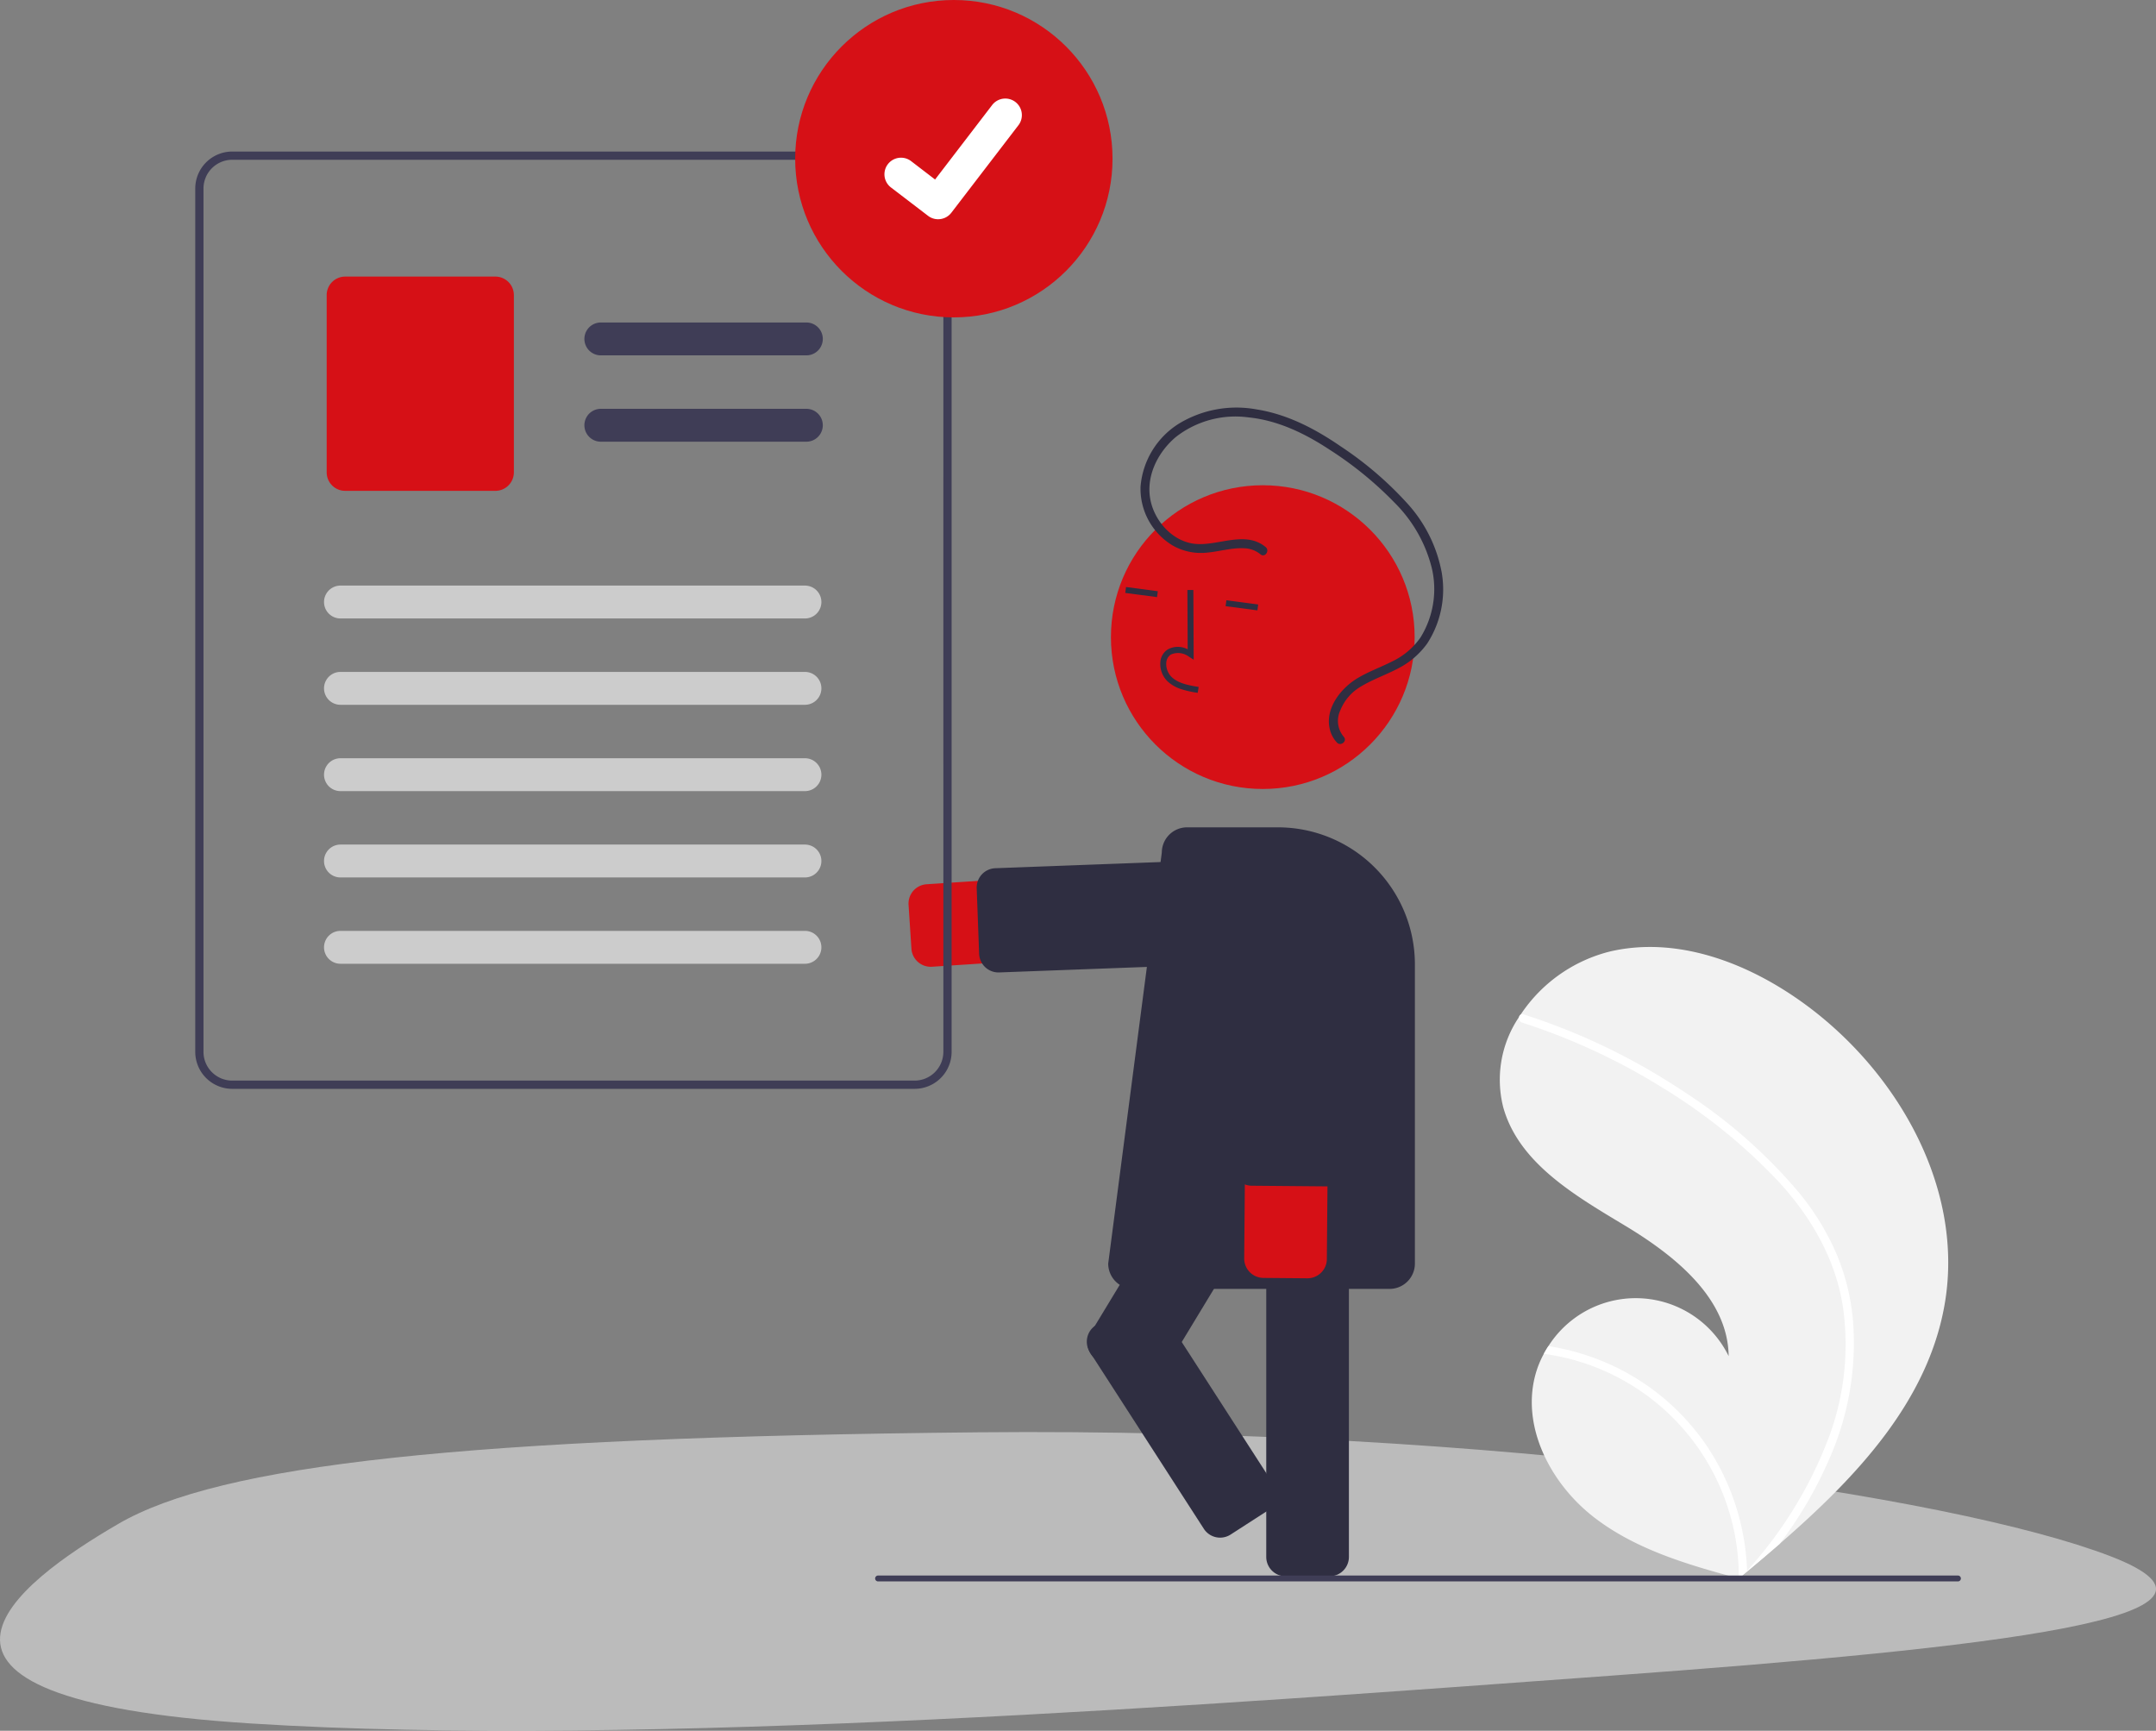 <svg xmlns="http://www.w3.org/2000/svg" width="355.368" height="285.247" viewBox="0 0 355.368 285.247"><rect x="0" y="0" width="355.368" height="285.247" fill="#808080" stroke="none"/><g transform="translate(-811.816 -1453.376)"><path d="M347.838,20.456C321.768,10.428,246.13-.787,161.159.043S36.259,5.388,19.523,15.12-23.026,43.933,41.346,48.028s160.69-3.243,224.1-7.871S373.909,30.484,347.838,20.456Z" transform="translate(811.816 1689.397)" fill="#e8e8e8" opacity="0.57"/><g transform="translate(844 1453.376)"><path d="M817.135,561.712c-2.647,16.287-14.573,28.9-27.27,39.919q-2.659,2.309-5.331,4.527c-.012.007-.024.021-.037.029-.086.071-.172.142-.251.212l-1.1.911.229.071.713.219-.731-.2c-.073-.021-.149-.038-.221-.059-8.418-2.274-17.008-4.769-23.889-10.1-7.14-5.533-12.057-14.966-9.594-23.656a15.918,15.918,0,0,1,1.342-3.276c.232-.435.488-.855.757-1.27a17.058,17.058,0,0,1,29.707,1.653c-.12-9.576-8.867-16.559-17.071-21.5s-17.5-10.275-20.08-19.5a18.456,18.456,0,0,1,2.6-14.889c.088-.136.175-.272.267-.4a24.9,24.9,0,0,1,14.863-10.431c11.365-2.578,23.276,2.171,32.6,9.168C809.634,524.4,820.144,543.194,817.135,561.712Z" transform="translate(-528.713 -347.188)" fill="#f2f2f2"/><path d="M796.424,555.54a42.325,42.325,0,0,1,6.367,10.5,36.749,36.749,0,0,1,2.555,10.624,47.082,47.082,0,0,1-3.567,22.009,67.76,67.76,0,0,1-8.52,14.781q-2.659,2.309-5.331,4.527c-.012.007-.024.021-.037.029-.086.071-.172.142-.251.212l-1.1.911.229.071.713.219-.731-.2c-.073-.021-.149-.038-.222-.059a37.126,37.126,0,0,0-32.142-37.03c.232-.435.488-.855.757-1.27a39.163,39.163,0,0,1,6.711,1.658,38.379,38.379,0,0,1,19.224,14.541,39.238,39.238,0,0,1,6.81,20.869c.294-.339.588-.684.872-1.025a68.8,68.8,0,0,0,12.816-21.577,43.8,43.8,0,0,0,2.082-21.122c-1.233-7.736-5.194-14.564-10.431-20.292a91.681,91.681,0,0,0-19.391-15.71,104.179,104.179,0,0,0-23.051-10.671.749.749,0,0,1-.489-.909.637.637,0,0,1,.267-.4.555.555,0,0,1,.481-.037c1,.322,1.992.651,2.98,1a105.36,105.36,0,0,1,23.325,11.661A84.806,84.806,0,0,1,796.424,555.54Z" transform="translate(-532.107 -359.008)" fill="#fff"/><path d="M545.886,491.514a3.19,3.19,0,0,1-3.178-2.982l-.473-7.228a3.19,3.19,0,0,1,2.975-3.392l56.629-3.709a6.812,6.812,0,0,1,.89,13.595L546.1,491.507Q545.993,491.514,545.886,491.514Z" transform="translate(-424.664 -332.176)" fill="#d61016"/><path d="M569.049,491.742a3.194,3.194,0,0,1-3.186-3.071l-.4-10.8a3.19,3.19,0,0,1,3.069-3.307l46.568-1.74A3.19,3.19,0,0,1,618.4,475.9l.4,10.8A3.19,3.19,0,0,1,615.738,490l-46.568,1.74Z" transform="translate(-436.66 -331.471)" fill="#2f2e41"/><path d="M674.6,646.462h-7.244a3.194,3.194,0,0,1-3.19-3.19V582.9a3.194,3.194,0,0,1,3.19-3.19H674.6a3.194,3.194,0,0,1,3.19,3.19v60.372A3.194,3.194,0,0,1,674.6,646.462Z" transform="translate(-487.637 -386.672)" fill="#2f2e41"/><path d="M610.992,586.289l-6.194-3.755a3.194,3.194,0,0,1-1.074-4.382l31.294-51.629a3.194,3.194,0,0,1,4.382-1.074l6.195,3.755a3.194,3.194,0,0,1,1.074,4.382l-31.294,51.629a3.194,3.194,0,0,1-4.382,1.074Z" transform="translate(-456.185 -358.411)" fill="#2f2e41"/><circle cx="25.03" cy="25.03" r="25.03" transform="translate(150.928 79.974)" fill="#d61016"/><path d="M631.393,397.9a5.935,5.935,0,0,1-2.168-1.272,3.992,3.992,0,0,1-1.167-3.16,2.685,2.685,0,0,1,1.194-2.067,3.473,3.473,0,0,1,3.311-.039l-.046-9.771.982,0,.054,11.487-.756-.476a2.973,2.973,0,0,0-3.014-.371,1.725,1.725,0,0,0-.747,1.334,3.017,3.017,0,0,0,.868,2.356c1.084,1.035,2.665,1.359,4.468,1.648l-.156.969A16.173,16.173,0,0,1,631.393,397.9Z" transform="translate(-468.984 -284.352)" fill="#2f2e41"/><rect width="0.981" height="5.286" transform="translate(153.287 97.721) rotate(-82.477)" fill="#2f2e41"/><rect width="0.981" height="5.286" transform="translate(169.83 99.905) rotate(-82.477)" fill="#2f2e41"/><path d="M656.675,538.559H614.469a4.176,4.176,0,0,1-4.172-4.172l8.836-67.759a4.167,4.167,0,0,1,4.17-4.14h14.979a22.591,22.591,0,0,1,22.566,22.566v49.333a4.176,4.176,0,0,1-4.172,4.172Z" transform="translate(-459.818 -326.133)" fill="#2f2e41"/><path d="M669.987,543a3.2,3.2,0,0,1-2.929,1.864l-7.243-.063a3.19,3.19,0,0,1-3.162-3.218l.492-56.749a6.812,6.812,0,1,1,13.623.118l-.492,56.749A3.172,3.172,0,0,1,669.987,543Z" transform="translate(-483.758 -334.186)" fill="#d61016"/><path d="M671.128,526.3a3.2,3.2,0,0,1-2.929,1.863l-12.372-.107a3.194,3.194,0,0,1-3.162-3.218l.4-46.6a3.19,3.19,0,0,1,3.218-3.162l12.372.107a3.19,3.19,0,0,1,3.162,3.218l-.4,46.6A3.176,3.176,0,0,1,671.128,526.3Z" transform="translate(-481.699 -332.633)" fill="#2f2e41"/><path d="M641.923,342.445c-3.346-2.769-7.819-.15-11.6-.522-3.62-.356-6.534-3.541-7.328-6.97-.926-4,1.082-8.062,4.106-10.625a15.95,15.95,0,0,1,12-3.251c4.858.489,9.333,2.664,13.363,5.322a59.8,59.8,0,0,1,10.69,8.715,23.007,23.007,0,0,1,6.186,10.912,15.129,15.129,0,0,1-1.875,11.3,11.879,11.879,0,0,1-4.576,3.918c-1.914.985-3.962,1.7-5.813,2.811-2.8,1.676-5.486,5.091-4.533,8.574a4.806,4.806,0,0,0,1.131,2.035c.647.691,1.771-.26,1.123-.953a4.052,4.052,0,0,1-.56-4.358,7.986,7.986,0,0,1,3.475-3.97c1.938-1.157,4.088-1.89,6.077-2.948a13.261,13.261,0,0,0,4.787-4.123,16.4,16.4,0,0,0,2.355-11.757,23.2,23.2,0,0,0-5.849-11.513,57.958,57.958,0,0,0-10.8-9.2c-4.163-2.865-8.748-5.266-13.786-6.07a18.328,18.328,0,0,0-12.837,2.317,13.536,13.536,0,0,0-6.353,10.4,10.913,10.913,0,0,0,5.277,9.689,9.374,9.374,0,0,0,5.623,1.191c2.089-.174,4.169-.854,6.277-.716a4.388,4.388,0,0,1,2.6,1c.731.6,1.566-.609.841-1.209Z" transform="translate(-465.497 -252.286)" fill="#2f2e41"/><path d="M603.046,629.68q.013-.083.031-.166a3.168,3.168,0,0,1,1.389-2.008l6.087-3.926a3.194,3.194,0,0,1,4.41.952l18.778,29.113a3.191,3.191,0,0,1-.952,4.41l-6.087,3.926a3.194,3.194,0,0,1-4.41-.952l-18.778-29.113a3.167,3.167,0,0,1-.469-2.236Z" transform="translate(-456.051 -409.066)" fill="#2f2e41"/><path d="M423.3,235.924a6.161,6.161,0,0,0-5.634-3.77H305.2a6.1,6.1,0,0,0-6.1,6.1V380.53a6.1,6.1,0,0,0,6.1,6.1h112.47a6.1,6.1,0,0,0,6.1-6.1V238.25a5.988,5.988,0,0,0-.462-2.327Zm-.892,144.606a4.748,4.748,0,0,1-4.743,4.743H305.2a4.743,4.743,0,0,1-4.743-4.741V238.251a4.749,4.749,0,0,1,4.743-4.743h112.47a4.766,4.766,0,0,1,4.4,2.983,5.26,5.26,0,0,1,.178.535,4.7,4.7,0,0,1,.162,1.224Z" transform="translate(-299.101 -207.177)" fill="#3f3d56"/><path d="M468.332,295.834H434.455a2.71,2.71,0,0,1,0-5.42h33.876a2.71,2.71,0,0,1,0,5.42Z" transform="translate(-367.605 -237.265)" fill="#3f3d56"/><path d="M468.332,325.258H434.455a2.71,2.71,0,0,1,0-5.42h33.876a2.71,2.71,0,1,1,0,5.42Z" transform="translate(-367.605 -252.461)" fill="#3f3d56"/><path d="M371.706,310.085H346.949a3.052,3.052,0,0,1-3.049-3.049V277.821a3.052,3.052,0,0,1,3.049-3.049h24.757a3.052,3.052,0,0,1,3.049,3.049v29.215A3.052,3.052,0,0,1,371.706,310.085Z" transform="translate(-322.238 -229.187)" fill="#d61016"/><path d="M422.258,385.507H345.7a2.71,2.71,0,0,1,0-5.42h76.56a2.71,2.71,0,1,1,0,5.42Z" transform="translate(-321.766 -283.576)" fill="#ccc"/><path d="M422.258,414.931H345.7a2.71,2.71,0,0,1,0-5.42h76.56a2.71,2.71,0,1,1,0,5.42Z" transform="translate(-321.766 -298.772)" fill="#ccc"/><path d="M422.258,444.355H345.7a2.71,2.71,0,0,1,0-5.42h76.56a2.71,2.71,0,1,1,0,5.42Z" transform="translate(-321.766 -313.968)" fill="#ccc"/><path d="M422.258,473.779H345.7a2.71,2.71,0,0,1,0-5.42h76.56a2.71,2.71,0,1,1,0,5.42Z" transform="translate(-321.766 -329.164)" fill="#ccc"/><path d="M422.258,503.2H345.7a2.71,2.71,0,0,1,0-5.42h76.56a2.71,2.71,0,1,1,0,5.42Z" transform="translate(-321.766 -344.36)" fill="#ccc"/><circle cx="26.155" cy="26.155" r="26.155" transform="translate(98.882 0)" fill="#d61016"/><path d="M542.841,233.978a2.713,2.713,0,0,1-1.632-.542l-.029-.022-6.147-4.7a2.732,2.732,0,0,1,3.324-4.336l3.981,3.053,9.408-12.274a2.731,2.731,0,0,1,3.828-.506h0l-.058.081.06-.081a2.734,2.734,0,0,1,.505,3.829l-11.066,14.431a2.732,2.732,0,0,1-2.173,1.065Z" transform="translate(-420.396 -197.845)" fill="#fff"/><path d="M709.329,718.467H531.383a.484.484,0,1,1,0-.967H709.329a.484.484,0,1,1,0,.967Z" transform="translate(-418.813 -457.833)" fill="#3f3d56"/></g></g></svg>